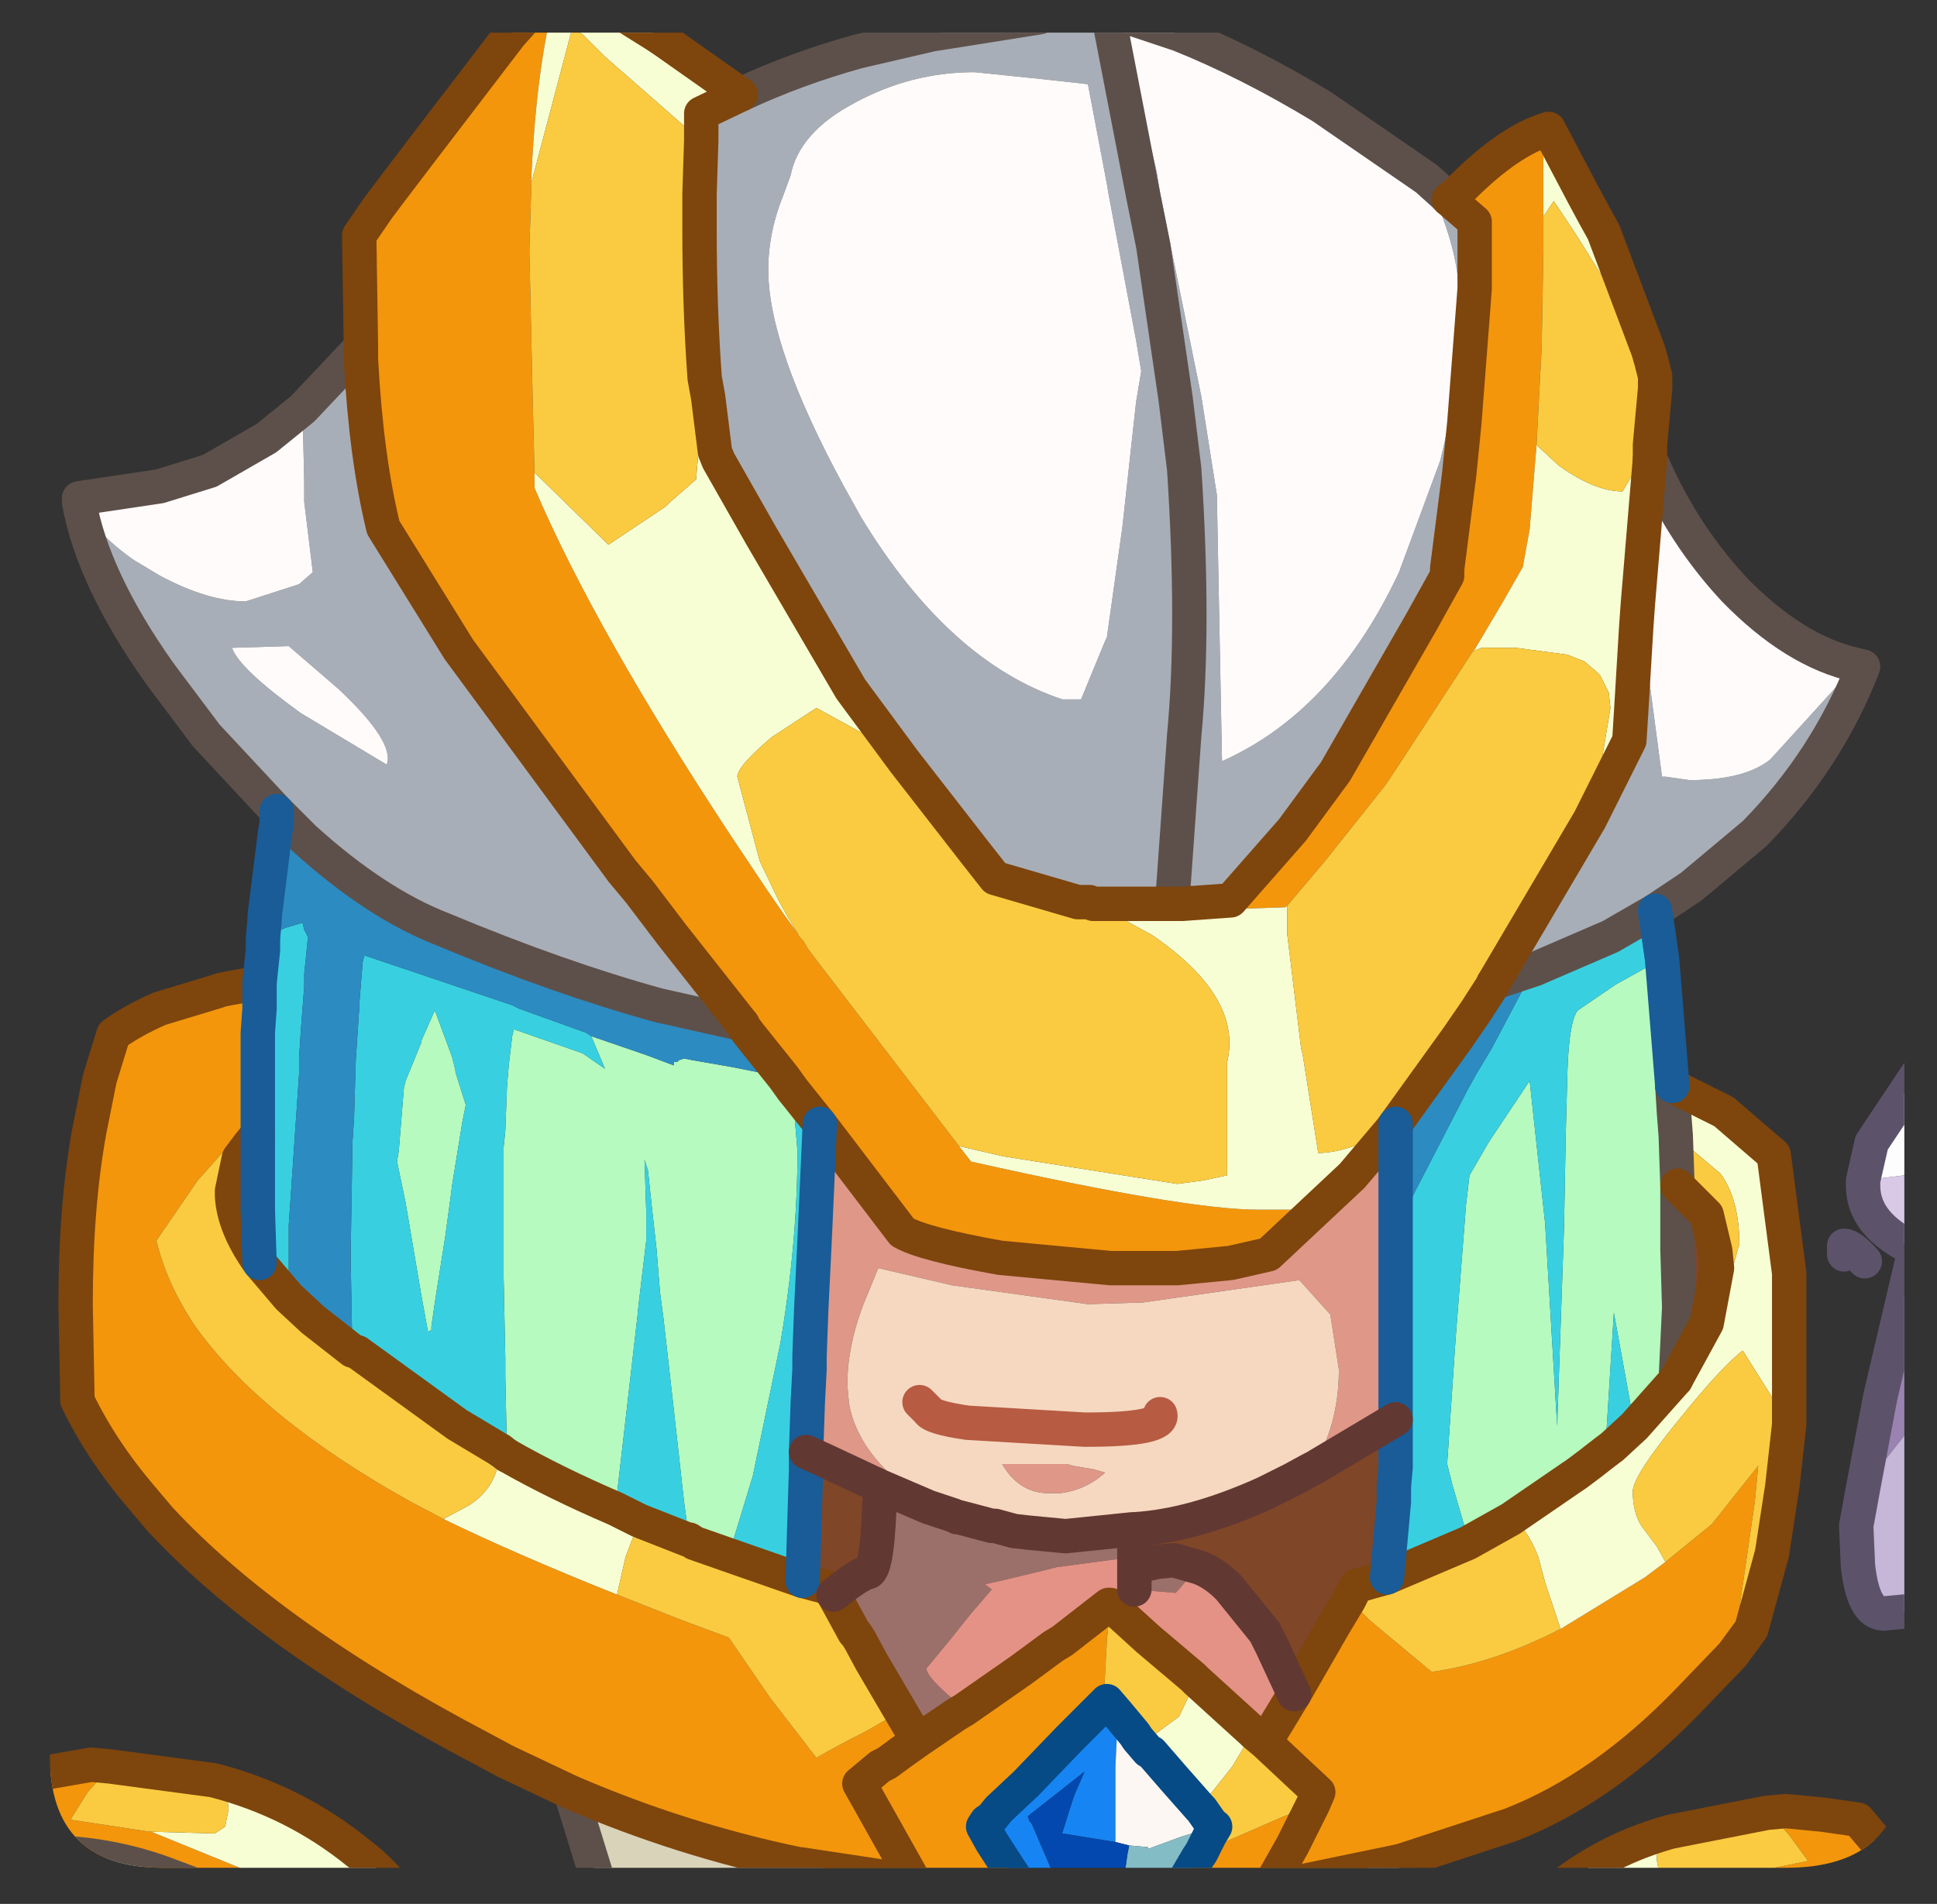 <?xml version="1.0" encoding="UTF-8" standalone="no"?>
<svg xmlns:ffdec="https://www.free-decompiler.com/flash" xmlns:xlink="http://www.w3.org/1999/xlink" ffdec:objectType="frame" height="55.4px" width="56.35px" xmlns="http://www.w3.org/2000/svg">
  <rect width="100%" height="100%" fill="#333333" stroke="none"/>
  <g transform="matrix(1.0, 0.0, 0.0, 1.0, 1.45, 0.95)">
    <clipPath id="clipPath0" transform="matrix(1.0, 0.0, 0.0, 1.0, 0.0, 0.0)">
      <path d="M50.5 0.0 Q53.95 0.0 53.95 3.3 L53.95 50.15 Q53.95 53.4 50.5 53.4 L3.3 53.4 Q0.0 53.4 0.0 50.15 L0.0 3.3 Q0.0 0.0 3.3 0.0 L50.5 0.0" fill="#000000" fill-rule="evenodd" stroke="none"/>
    </clipPath>
    <g clip-path="url(#clipPath0)">
      <use ffdec:characterId="2" height="55.4" transform="matrix(1.0, 0.0, 0.0, 1.0, -1.45, -0.95)" width="56.35" xlink:href="#shape1"/>
    </g>
    <use ffdec:characterId="3" height="53.4" transform="matrix(1.0, 0.0, 0.0, 1.0, 0.0, 0.0)" width="53.95" xlink:href="#shape2"/>
  </g>
  <defs>
    <g id="shape1" transform="matrix(1.0, 0.0, 0.0, 1.0, 1.45, 0.95)">
      <path d="M1.6 53.95 L3.55 53.65 4.35 53.95 1.6 53.95" fill="#ffffff" fill-rule="evenodd" stroke="none"/>
      <path d="M13.85 -0.45 L14.6 -0.45 14.45 0.05 Q14.1 1.9 14.0 4.4 L14.0 4.7 13.95 6.35 14.05 10.8 14.1 12.8 14.1 13.25 Q15.85 17.35 19.8 23.35 L20.2 23.95 20.8 24.85 21.35 25.65 21.75 26.2 21.8 26.3 21.9 26.4 22.05 26.65 22.35 27.05 26.45 32.4 26.8 32.85 Q33.05 34.25 35.15 34.25 L36.3 34.25 37.45 33.65 37.85 33.3 35.45 35.55 34.35 35.8 32.8 35.95 30.85 35.95 27.65 35.65 Q25.4 35.25 24.8 34.9 L22.4 31.75 21.6 30.75 21.35 30.4 20.35 29.15 20.2 28.95 20.15 28.85 18.1 26.25 17.15 25.0 16.65 24.4 11.9 17.95 9.7 14.4 Q9.2 12.35 9.05 9.5 L9.05 9.15 9.0 5.9 9.55 5.1 9.85 4.7 10.8 3.45 13.4 0.05 13.85 -0.45 M40.7 4.85 L40.9 4.7 Q42.3 3.25 43.45 2.85 L43.45 4.7 43.45 5.35 43.45 6.3 43.4 9.15 43.25 12.0 43.05 14.45 42.95 15.0 42.85 15.55 42.25 16.6 41.45 17.95 41.4 18.0 39.25 21.3 38.85 21.9 37.1 24.1 36.0 25.4 35.95 25.45 32.85 25.55 32.65 25.55 30.4 25.35 30.35 25.35 30.5 25.35 32.65 25.35 32.95 25.35 34.35 25.25 36.15 23.2 37.4 21.5 39.9 17.15 40.65 15.8 40.65 15.6 41.0 12.85 41.15 11.35 41.45 7.45 41.45 5.5 40.7 4.85 M48.95 47.2 L47.7 48.5 Q45.2 51.1 42.5 52.15 L39.3 53.2 36.4 53.8 36.15 53.85 35.5 53.9 36.15 52.75 36.75 51.55 36.15 52.75 35.5 53.9 35.5 53.95 32.9 53.95 33.4 53.1 33.5 52.95 35.9 51.9 36.3 51.75 36.75 51.55 36.9 51.2 35.35 49.75 36.2 48.35 37.35 46.35 37.8 45.6 38.4 46.2 40.2 47.7 Q42.0 47.45 43.95 46.45 L46.4 44.95 47.0 44.5 48.35 43.4 49.7 41.7 49.6 42.75 49.1 46.2 48.95 47.2 M28.25 53.95 L25.25 53.95 25.15 53.8 23.55 50.95 24.15 50.45 24.35 50.35 Q24.75 50.05 25.25 49.7 24.75 50.05 24.35 50.35 L24.15 50.45 23.55 50.95 25.15 53.8 21.85 53.3 21.8 53.3 Q18.4 52.6 15.15 51.2 L13.25 50.3 12.6 49.95 Q6.4 46.7 3.2 43.25 L2.65 42.6 Q1.5 41.25 0.8 39.8 L0.8 39.6 0.75 37.05 0.75 36.95 Q0.75 34.15 1.15 31.95 L1.45 30.45 1.85 29.15 Q2.4 28.75 3.2 28.4 L4.85 27.9 5.0 27.85 5.25 27.8 6.1 27.65 6.1 28.4 6.05 29.1 6.05 30.7 6.05 32.05 5.8 32.35 5.5 32.75 5.1 32.5 4.3 33.4 3.1 35.15 Q3.4 36.4 4.2 37.6 6.1 40.3 10.5 42.75 L11.45 43.25 Q13.5 44.25 16.5 45.45 L18.4 46.2 19.75 46.7 20.95 48.45 22.3 50.2 Q22.9 49.85 23.7 49.45 L24.75 48.85 25.25 49.7 26.35 48.95 26.6 48.8 28.25 47.65 29.2 46.95 29.45 46.8 30.8 45.75 30.85 45.75 30.75 46.8 30.65 48.65 30.15 49.15 29.95 49.35 29.65 49.65 28.4 50.95 27.6 51.7 27.4 51.95 27.25 52.05 27.15 52.2 27.4 52.65 27.95 53.5 28.25 53.95 M3.55 53.65 Q1.75 52.95 -0.2 52.95 L-0.95 53.05 -0.95 50.8 0.05 50.6 1.2 50.4 1.75 50.45 1.5 50.75 1.1 51.2 0.6 52.0 2.9 52.35 2.95 52.35 5.65 53.45 6.05 53.7 6.45 53.95 4.35 53.95 3.55 53.65 M49.95 51.8 L50.5 51.75 51.55 51.85 52.6 52.0 53.15 52.65 53.85 53.5 54.25 53.95 48.2 53.95 48.9 53.7 48.95 53.65 51.15 53.2 50.6 52.45 50.25 52.05 49.95 51.8" fill="#f4970c" fill-rule="evenodd" stroke="none"/>
      <path d="M37.85 33.3 L37.45 33.65 36.3 34.25 35.15 34.25 Q33.05 34.25 26.8 32.85 L26.45 32.4 27.75 32.7 32.8 33.5 33.55 33.4 34.25 33.25 34.25 29.95 Q34.7 28.05 32.05 26.25 L30.4 25.35 32.65 25.55 32.85 25.55 35.95 25.45 36.0 25.4 36.0 26.25 36.4 29.55 36.45 29.75 36.9 32.6 Q37.7 32.6 39.0 31.95 L37.9 33.25 37.85 33.3 M21.75 26.2 L21.35 25.65 20.8 24.85 20.2 23.95 19.8 23.35 Q15.85 17.35 14.1 13.25 L14.1 12.8 16.25 14.9 17.9 13.8 18.0 13.7 18.8 13.0 19.0 10.65 19.05 10.05 19.15 10.6 19.35 12.2 19.45 12.45 20.7 14.65 23.3 19.1 24.85 21.2 23.85 20.5 22.3 19.65 21.0 20.5 Q20.0 21.35 20.0 21.65 L20.65 24.1 21.2 25.25 21.45 25.7 21.75 26.2 M14.0 4.4 Q14.1 1.9 14.45 0.05 L14.6 -0.45 16.8 -0.45 17.6 0.05 17.9 0.25 20.1 1.8 18.95 2.35 18.95 3.15 16.55 1.05 16.15 0.7 15.5 0.05 15.2 -0.15 15.15 0.05 14.0 4.4 M43.45 2.85 L43.6 2.8 44.6 4.7 44.95 5.35 45.2 5.8 46.5 9.25 45.2 7.15 44.35 5.8 43.75 4.9 43.45 5.35 43.45 4.7 43.45 2.85 M46.55 12.0 L46.55 12.4 46.2 16.6 46.15 17.3 46.0 19.8 45.95 20.6 44.8 22.9 45.05 21.75 45.4 19.65 45.35 19.2 45.1 18.7 45.0 18.6 44.65 18.3 44.15 18.1 42.65 17.9 42.35 17.9 41.65 17.9 41.4 18.0 41.45 17.95 42.25 16.6 42.85 15.55 42.95 15.0 43.05 14.45 43.25 12.0 43.9 12.6 Q44.95 13.35 45.75 13.35 L46.5 12.1 46.55 12.0 M47.2 30.65 L48.7 31.4 50.15 32.65 50.6 36.1 50.6 39.75 50.6 40.5 49.25 38.35 Q48.65 38.8 47.4 40.35 46.05 42.0 46.05 42.45 46.05 43.05 46.3 43.45 L46.75 44.05 47.0 44.5 46.4 44.95 43.95 46.45 43.5 45.1 43.3 44.35 Q42.95 43.45 42.5 43.25 L44.25 42.05 44.4 41.95 44.8 41.65 45.25 41.3 45.45 41.15 46.1 40.55 47.3 39.2 48.2 37.55 48.7 36.85 49.15 35.25 Q49.15 33.95 48.6 33.2 L47.3 32.1 47.25 31.45 47.2 30.65 M4.75 50.85 Q7.1 51.45 8.95 52.95 9.55 53.4 10.0 53.95 L6.45 53.95 6.05 53.7 5.65 53.45 2.95 52.35 4.8 52.4 5.1 52.2 5.2 51.7 Q5.2 51.3 4.75 50.85 M13.3 41.4 Q14.7 42.2 16.45 42.95 L17.15 43.3 16.75 44.35 16.5 45.45 Q13.5 44.25 11.45 43.25 L12.2 42.85 Q13.05 42.3 13.1 41.25 L13.3 41.4 M31.55 49.5 L32.1 49.55 32.85 49.0 33.35 47.95 35.0 49.45 34.4 50.45 33.45 51.65 32.7 50.8 32.05 50.05 31.95 50.0 31.65 49.65 31.55 49.5 M48.2 53.95 L43.95 53.95 Q45.35 52.85 47.15 52.35 46.75 52.75 46.75 53.1 46.75 53.4 46.9 53.6 L47.15 53.8 48.95 53.65 48.9 53.7 48.2 53.95" fill="#f9ffd4" fill-rule="evenodd" stroke="none"/>
      <path d="M9.05 9.15 L9.05 9.5 Q9.2 12.35 9.7 14.4 L11.9 17.95 16.65 24.4 17.15 25.0 18.1 26.25 20.15 28.85 17.7 28.3 Q14.8 27.5 11.45 26.1 9.5 25.35 7.4 23.45 L6.6 22.65 4.55 20.45 3.2 18.65 Q1.25 15.9 0.85 13.65 1.3 14.55 2.45 15.35 L3.2 15.8 Q4.6 16.55 5.7 16.55 L7.25 16.05 7.65 15.7 7.4 13.65 7.4 13.05 7.35 10.95 9.05 9.15 M20.1 1.8 Q21.7 1.05 23.5 0.55 L25.65 0.05 28.8 -0.45 30.8 -0.45 31.1 -0.45 31.25 0.05 32.2 4.05 32.3 4.7 33.5 10.6 33.95 13.45 34.1 21.2 Q37.35 19.75 39.25 15.7 L40.45 12.45 Q41.0 10.25 41.0 7.75 41.0 6.5 40.35 4.95 L40.25 4.7 40.05 4.25 40.55 4.7 40.7 4.85 41.45 5.5 41.45 7.45 41.15 11.35 41.0 12.85 40.65 15.6 40.65 15.8 39.9 17.15 37.4 21.5 36.15 23.2 34.35 25.25 32.95 25.35 32.65 25.35 33.0 20.45 Q33.3 17.3 33.0 12.7 L32.75 10.65 32.1 6.2 31.8 4.7 30.9 0.05 30.8 -0.45 30.9 0.05 31.8 4.7 32.1 6.2 32.75 10.65 33.0 12.7 Q33.3 17.3 33.0 20.45 L32.65 25.35 30.5 25.35 30.35 25.35 30.25 25.3 29.9 25.3 27.5 24.6 26.95 23.9 24.85 21.2 23.3 19.1 20.7 14.65 19.45 12.45 19.35 12.2 19.15 10.6 19.05 10.05 Q18.9 8.0 18.9 5.7 L18.9 4.7 18.95 3.15 18.95 2.35 20.1 1.8 M52.55 18.4 L52.75 18.45 Q51.7 21.15 49.6 23.3 L47.75 24.85 46.7 25.55 45.4 26.3 43.2 27.25 42.0 27.65 44.8 22.9 45.95 20.6 46.0 19.8 46.15 17.3 46.2 16.6 46.45 18.25 46.9 21.65 47.0 21.65 47.7 21.75 Q49.3 21.75 50.05 21.15 L52.55 18.4 M30.8 4.7 L30.75 4.4 30.2 1.5 28.85 1.35 26.9 1.15 Q25.05 1.15 23.4 2.05 21.8 2.9 21.55 4.15 L21.35 4.7 Q20.9 5.8 20.9 6.9 20.9 9.15 23.1 13.2 L23.6 14.1 Q26.15 18.3 29.45 19.4 L30.0 19.4 30.7 17.7 30.75 17.6 31.2 14.4 31.6 10.75 31.75 9.85 31.6 8.95 30.8 4.7 M5.3 17.9 Q5.5 18.5 7.3 19.8 L9.8 21.3 Q10.05 20.65 8.4 19.1 L6.95 17.85 5.3 17.9" fill="#a9afb8" fill-rule="evenodd" stroke="none"/>
      <path d="M31.1 -0.45 L31.35 -0.45 32.85 0.05 Q34.85 0.85 37.0 2.15 L40.05 4.25 40.25 4.7 40.35 4.95 Q41.0 6.5 41.0 7.75 41.0 10.25 40.45 12.45 L39.25 15.7 Q37.35 19.75 34.1 21.2 L33.95 13.45 33.5 10.6 32.3 4.7 32.2 4.05 31.25 0.05 31.1 -0.45 M46.55 12.4 L46.85 13.05 Q47.7 14.8 49.0 16.2 50.75 18.0 52.55 18.4 L50.05 21.15 Q49.3 21.75 47.7 21.75 L47.0 21.65 46.9 21.65 46.45 18.25 46.2 16.6 46.55 12.4 M0.85 13.65 L0.85 13.55 3.2 13.2 4.65 12.75 6.3 11.8 7.35 10.95 7.4 13.05 7.4 13.65 7.65 15.7 7.25 16.05 5.7 16.55 Q4.6 16.55 3.2 15.8 L2.45 15.35 Q1.3 14.55 0.85 13.65 M30.8 4.7 L31.6 8.95 31.75 9.85 31.6 10.75 31.2 14.4 30.75 17.6 30.7 17.7 30.0 19.4 29.45 19.4 Q26.15 18.3 23.6 14.1 L23.1 13.2 Q20.9 9.15 20.9 6.9 20.9 5.8 21.35 4.7 L21.55 4.15 Q21.8 2.9 23.4 2.05 25.05 1.15 26.9 1.15 L28.85 1.35 30.2 1.5 30.75 4.4 30.8 4.7 M5.3 17.9 L6.95 17.85 8.4 19.1 Q10.05 20.65 9.8 21.3 L7.3 19.8 Q5.5 18.5 5.3 17.9" fill="#fffcfb" fill-rule="evenodd" stroke="none"/>
      <path d="M26.45 32.4 L22.35 27.05 22.05 26.65 21.9 26.4 21.8 26.3 21.75 26.2 21.45 25.7 21.2 25.25 20.65 24.1 20.0 21.65 Q20.0 21.35 21.0 20.5 L22.3 19.65 23.85 20.5 24.85 21.2 26.95 23.9 27.5 24.6 29.9 25.3 30.25 25.3 30.35 25.35 30.4 25.35 32.05 26.25 Q34.7 28.05 34.25 29.95 L34.25 33.25 33.55 33.4 32.8 33.5 27.75 32.7 26.45 32.4 M14.1 12.8 L14.05 10.8 13.95 6.35 14.0 4.7 14.0 4.4 15.15 0.05 15.2 -0.15 15.5 0.05 16.15 0.7 16.55 1.05 18.95 3.15 18.9 4.7 18.9 5.7 Q18.9 8.0 19.05 10.05 L19.0 10.65 18.8 13.0 18.0 13.7 17.9 13.8 16.25 14.9 14.1 12.8 M46.5 9.25 L46.6 9.6 46.7 10.0 46.7 10.35 46.55 12.0 46.5 12.1 45.75 13.35 Q44.95 13.35 43.9 12.6 L43.25 12.0 43.4 9.15 43.45 6.3 43.45 5.35 43.75 4.9 44.35 5.8 45.2 7.15 46.5 9.25 M50.6 40.5 L50.4 42.3 50.1 44.25 49.5 46.45 48.95 47.2 49.1 46.2 49.6 42.75 49.7 41.7 48.35 43.4 47.0 44.5 46.75 44.05 46.3 43.45 Q46.05 43.05 46.05 42.45 46.05 42.0 47.4 40.35 48.65 38.8 49.25 38.35 L50.6 40.5 M1.75 50.45 L4.75 50.85 Q5.2 51.3 5.2 51.7 L5.1 52.2 4.8 52.4 2.95 52.35 2.9 52.35 0.6 52.0 1.1 51.2 1.5 50.75 1.75 50.45 M44.8 22.9 L42.0 27.65 41.95 27.75 41.5 28.45 40.95 29.25 39.15 31.75 39.0 31.95 Q37.7 32.6 36.9 32.6 L36.45 29.75 36.4 29.55 36.0 26.25 36.0 25.4 37.1 24.1 38.85 21.9 39.25 21.3 41.4 18.0 41.65 17.9 42.35 17.9 42.65 17.9 44.15 18.1 44.65 18.3 45.0 18.6 45.1 18.7 45.35 19.2 45.4 19.65 45.05 21.75 44.8 22.9 M41.25 43.95 L42.5 43.25 Q42.95 43.45 43.3 44.35 L43.5 45.1 43.95 46.45 Q42.0 47.45 40.2 47.7 L38.4 46.2 37.8 45.6 38.0 45.2 38.9 44.95 41.25 43.95 M47.35 33.55 L47.3 32.1 48.6 33.2 Q49.15 33.95 49.15 35.25 L48.7 36.85 48.2 37.55 48.5 35.95 48.45 35.45 48.2 34.4 47.35 33.55 M18.6 43.85 L18.75 43.95 19.75 44.3 21.9 45.05 22.65 45.25 22.8 45.45 23.4 46.55 23.45 46.6 23.55 46.75 23.9 47.4 24.75 48.85 23.7 49.45 Q22.9 49.85 22.3 50.2 L20.95 48.45 19.75 46.7 18.4 46.2 16.5 45.45 16.75 44.35 17.15 43.3 18.55 43.85 18.6 43.85 M8.8 38.35 L8.95 38.4 11.85 40.5 13.1 41.25 Q13.05 42.3 12.2 42.85 L11.45 43.25 10.5 42.75 Q6.1 40.3 4.2 37.6 3.4 36.4 3.1 35.15 L4.3 33.4 5.1 32.5 5.5 32.75 5.3 33.7 5.3 33.85 Q5.35 34.75 6.1 35.8 L6.95 36.8 7.65 37.45 8.8 38.35 M30.65 48.65 L30.75 46.8 30.85 45.75 31.95 46.75 33.25 47.85 33.35 47.95 32.85 49.0 32.1 49.55 31.55 49.5 31.05 48.9 30.75 48.55 30.65 48.65 M33.85 52.2 L33.5 51.7 33.45 51.65 34.4 50.45 35.0 49.45 35.05 49.5 35.35 49.75 36.9 51.2 36.75 51.55 36.3 51.75 35.9 51.9 33.5 52.95 33.75 52.45 33.9 52.2 33.85 52.2 M47.15 52.35 L49.95 51.8 50.25 52.05 50.6 52.45 51.15 53.2 48.95 53.65 47.15 53.8 46.9 53.6 Q46.75 53.4 46.75 53.1 46.75 52.75 47.15 52.35" fill="#fbcc40" fill-rule="evenodd" stroke="none"/>
      <path d="M21.35 30.4 L21.6 30.75 21.75 32.55 Q21.75 35.2 21.25 38.15 L20.45 42.0 19.75 44.3 18.75 43.95 18.6 43.85 18.45 42.75 18.15 40.05 17.85 37.4 17.75 36.65 17.65 35.4 17.5 34.05 17.4 33.1 17.3 32.8 17.35 34.3 17.35 35.15 17.2 36.4 17.1 37.25 17.1 37.3 16.45 42.95 Q14.7 42.2 13.3 41.4 L13.25 39.1 13.25 38.85 13.25 38.55 13.2 36.15 13.2 34.4 13.2 34.3 13.2 32.45 13.25 31.95 13.3 30.65 13.35 30.05 13.45 29.2 13.5 29.0 15.5 29.7 16.15 30.15 15.75 29.2 17.35 29.75 18.15 30.05 18.15 29.95 18.25 29.95 18.3 29.9 18.45 29.85 18.7 29.9 19.85 30.1 20.1 30.15 21.35 30.4 M46.9 26.95 L46.95 27.55 47.2 30.65 47.25 31.45 47.3 32.1 47.35 33.55 47.35 35.4 47.4 37.1 47.3 39.2 46.1 40.55 45.5 37.25 45.25 41.25 45.25 41.3 44.8 41.65 44.4 41.95 44.25 42.05 42.5 43.25 41.25 43.95 41.2 43.65 41.15 43.45 40.8 42.25 40.65 41.65 40.9 37.95 41.2 34.1 41.3 33.25 41.85 32.3 43.05 30.5 43.5 34.65 43.85 40.55 44.05 34.75 44.1 32.05 44.15 30.2 Q44.2 28.75 44.45 28.45 L45.55 27.7 46.9 26.95 M11.7 29.8 L11.8 30.2 11.8 30.25 12.1 31.2 12.0 31.7 11.7 33.55 11.65 33.95 11.5 35.05 11.2 36.95 11.1 37.65 11.1 37.75 11.0 37.8 10.8 36.7 10.35 34.05 10.1 32.85 10.15 32.55 10.3 30.7 10.35 30.5 10.8 29.4 10.8 29.35 11.2 28.45 11.7 29.8" fill="#b7fbc0" fill-rule="evenodd" stroke="none"/>
      <path d="M21.6 30.75 L22.4 31.75 22.25 35.1 22.15 37.15 22.1 38.5 22.1 38.9 22.05 39.85 22.0 41.3 22.0 41.8 21.9 45.05 19.75 44.3 20.45 42.0 21.25 38.15 Q21.75 35.2 21.75 32.55 L21.6 30.75 M46.7 25.55 L46.9 26.95 45.55 27.7 44.45 28.45 Q44.2 28.75 44.15 30.2 L44.1 32.05 44.05 34.75 43.85 40.55 43.5 34.65 43.05 30.5 41.85 32.3 41.3 33.25 41.2 34.1 40.9 37.95 40.65 41.65 40.8 42.25 41.15 43.45 41.2 43.65 41.25 43.95 38.9 44.95 39.1 42.75 39.1 42.3 39.15 41.75 39.15 40.35 39.15 34.9 39.7 33.75 41.25 30.75 41.5 30.3 41.8 29.8 41.95 29.55 42.9 27.75 43.2 27.25 45.4 26.3 46.7 25.55 M6.1 27.65 L6.2 26.7 6.2 26.35 6.4 26.25 6.85 26.05 7.35 25.9 7.4 26.1 7.5 26.3 7.5 26.4 7.4 27.4 7.4 27.75 7.3 29.05 7.25 29.85 7.25 30.3 6.95 34.7 6.95 36.15 6.95 36.8 6.1 35.8 6.05 34.25 6.05 33.1 6.05 32.05 6.05 30.7 6.05 29.1 6.1 28.4 6.1 27.65 M45.25 41.3 L45.25 41.25 45.5 37.25 46.1 40.55 45.45 41.15 45.25 41.3 M40.55 43.3 L40.55 43.4 40.55 43.15 40.55 43.3 M15.75 29.2 L16.15 30.15 15.5 29.7 13.5 29.0 13.45 29.2 13.35 30.05 13.3 30.65 13.25 31.95 13.2 32.45 13.2 34.3 13.2 34.4 13.2 36.15 13.25 38.55 13.25 38.85 13.25 39.1 13.3 41.4 13.1 41.25 11.85 40.5 8.95 38.4 8.8 38.35 8.75 35.6 8.8 32.55 8.8 32.35 8.85 31.6 8.9 29.9 9.0 28.4 9.0 28.3 9.1 27.05 9.15 26.85 13.45 28.3 13.65 28.4 15.6 29.1 15.75 29.2 M16.45 42.95 L17.1 37.3 17.1 37.25 17.2 36.4 17.35 35.15 17.35 34.3 17.3 32.8 17.4 33.1 17.5 34.05 17.65 35.4 17.75 36.65 17.85 37.4 18.15 40.05 18.45 42.75 18.6 43.85 18.55 43.85 17.15 43.3 16.45 42.95 M11.7 29.8 L11.2 28.45 10.8 29.35 10.8 29.4 10.35 30.5 10.3 30.7 10.15 32.55 10.1 32.85 10.35 34.05 10.8 36.7 11.0 37.8 11.1 37.75 11.1 37.65 11.2 36.95 11.5 35.05 11.65 33.95 11.7 33.55 12.0 31.7 12.1 31.2 11.8 30.25 11.8 30.2 11.7 29.8" fill="#38d1e1" fill-rule="evenodd" stroke="none"/>
      <path d="M20.15 28.85 L20.2 28.95 20.35 29.15 21.35 30.4 20.1 30.15 19.85 30.1 18.7 29.9 18.45 29.85 18.3 29.9 18.25 29.95 18.15 29.95 18.15 30.05 17.35 29.75 15.75 29.2 15.6 29.1 13.65 28.4 13.45 28.3 9.15 26.85 9.1 27.05 9.0 28.3 9.0 28.4 8.9 29.9 8.85 31.6 8.8 32.35 8.8 32.55 8.75 35.6 8.8 38.35 7.65 37.45 6.95 36.8 6.95 36.15 6.95 34.7 7.25 30.3 7.25 29.85 7.3 29.05 7.4 27.75 7.4 27.4 7.5 26.4 7.5 26.3 7.4 26.1 7.35 25.9 6.85 26.05 6.4 26.25 6.2 26.35 6.25 25.8 6.25 25.7 6.55 23.3 6.6 23.0 6.6 22.65 7.4 23.45 Q9.5 25.35 11.45 26.1 14.8 27.5 17.7 28.3 L20.15 28.85 M42.0 27.65 L43.2 27.25 42.9 27.75 41.95 29.55 41.8 29.8 41.5 30.3 41.25 30.75 39.7 33.75 39.15 34.9 39.15 31.75 40.95 29.25 41.5 28.45 41.95 27.75 42.0 27.65" fill="#2c8cc2" fill-rule="evenodd" stroke="none"/>
      <path d="M47.3 39.2 L47.4 37.1 47.35 35.4 47.35 33.55 48.2 34.4 48.45 35.45 48.5 35.95 48.2 37.55 47.3 39.2 M6.05 32.05 L6.05 33.1 6.05 34.25 6.1 35.8 Q5.35 34.75 5.3 33.85 L5.3 33.7 5.5 32.75 5.8 32.35 6.05 32.05 M22.8 45.45 L22.65 45.25 21.9 45.05 22.0 41.8 22.0 41.3 22.55 41.55 24.15 42.3 Q24.1 44.75 23.8 44.8 23.55 44.85 22.8 45.45 M31.55 43.55 Q33.25 43.45 35.35 42.5 L36.15 42.1 36.7 41.8 36.8 41.75 39.15 40.35 39.15 41.75 39.1 42.3 39.1 42.75 38.9 44.95 38.0 45.2 37.8 45.6 37.35 46.35 36.2 48.35 35.55 46.95 35.35 46.55 34.3 45.25 Q33.85 44.8 33.4 44.65 L32.7 44.45 32.2 44.5 31.55 44.65 31.55 44.35 31.55 43.55" fill="#804628" fill-rule="evenodd" stroke="none"/>
      <path d="M22.4 31.75 L24.8 34.9 Q25.4 35.25 27.65 35.65 L30.85 35.95 32.8 35.95 34.35 35.8 35.45 35.55 37.85 33.3 37.9 33.25 39.0 31.95 39.15 31.75 39.15 34.9 39.15 40.35 36.8 41.75 36.7 41.8 Q37.5 40.55 37.5 38.9 L37.25 37.3 36.35 36.3 31.8 36.95 30.2 37.0 26.25 36.45 24.1 35.95 23.65 37.05 Q23.2 38.25 23.2 39.35 L23.25 39.9 Q23.45 41.0 24.45 41.95 L25.75 42.85 26.25 43.1 26.4 43.2 26.3 43.15 25.7 42.95 25.55 42.9 24.15 42.3 22.55 41.55 22.0 41.3 22.05 39.85 22.1 38.9 22.1 38.5 22.15 37.15 22.25 35.1 22.4 31.75 M29.4 42.5 L29.05 42.5 Q28.2 42.5 27.7 41.65 L29.6 41.65 29.75 41.7 30.35 41.8 30.7 41.9 Q30.15 42.4 29.4 42.5" fill="#e09889" fill-rule="evenodd" stroke="none"/>
      <path d="M26.4 43.2 L26.25 43.1 25.75 42.85 24.45 41.95 Q23.45 41.0 23.25 39.9 L23.2 39.35 Q23.2 38.25 23.65 37.05 L24.1 35.95 26.25 36.45 30.2 37.0 31.8 36.95 36.35 36.3 37.25 37.3 37.5 38.9 Q37.5 40.55 36.7 41.8 L36.15 42.1 35.35 42.5 Q33.25 43.45 31.55 43.55 L31.5 43.55 29.55 43.75 28.5 43.65 28.05 43.6 27.5 43.45 27.4 43.45 26.45 43.2 26.4 43.2 M29.4 42.5 Q30.15 42.4 30.7 41.9 L30.35 41.8 29.75 41.7 29.6 41.65 27.7 41.65 Q28.2 42.5 29.05 42.5 L29.4 42.5 M25.3 39.85 L25.55 40.1 Q25.65 40.3 26.7 40.45 L30.1 40.65 30.15 40.65 Q32.45 40.65 32.3 40.2 32.45 40.65 30.15 40.65 L30.1 40.65 26.7 40.45 Q25.65 40.3 25.55 40.1 L25.3 39.85" fill="#f7d9c1" fill-rule="evenodd" stroke="none"/>
      <path d="M24.75 48.85 L23.9 47.4 23.55 46.75 23.45 46.6 23.4 46.55 22.8 45.45 Q23.55 44.85 23.8 44.8 24.1 44.75 24.15 42.3 L25.55 42.9 25.7 42.95 26.3 43.15 26.4 43.2 26.45 43.2 27.4 43.45 27.5 43.45 28.05 43.6 28.5 43.65 29.55 43.75 31.5 43.55 31.55 43.55 31.55 44.35 29.3 44.65 28.7 44.8 27.65 45.05 27.2 45.15 27.4 45.3 26.8 46.0 26.2 46.75 25.5 47.6 Q25.5 47.85 26.4 48.6 L26.6 48.8 26.35 48.95 25.25 49.7 24.75 48.85 M31.55 44.65 L32.2 44.5 32.7 44.45 33.4 44.65 32.8 45.35 32.75 45.4 31.55 45.3 31.55 44.65" fill="#9d706a" fill-rule="evenodd" stroke="none"/>
      <path d="M26.6 48.8 L26.4 48.6 Q25.5 47.85 25.5 47.6 L26.2 46.75 26.8 46.0 27.4 45.3 27.2 45.15 27.65 45.05 28.7 44.8 29.3 44.65 31.55 44.35 31.55 44.65 31.55 45.3 32.75 45.4 32.8 45.35 33.4 44.65 Q33.85 44.8 34.3 45.25 L35.35 46.55 35.55 46.95 36.2 48.35 35.35 49.75 35.05 49.5 35.0 49.45 33.35 47.95 33.25 47.85 31.95 46.75 30.85 45.75 30.8 45.75 29.45 46.8 29.2 46.95 28.25 47.65 26.6 48.8" fill="#e59387" fill-rule="evenodd" stroke="none"/>
      <path d="M29.35 53.95 L28.25 53.95 27.95 53.5 27.4 52.65 27.15 52.2 27.25 52.05 27.4 51.95 27.6 51.7 28.4 50.95 29.65 49.65 29.95 49.35 30.15 49.15 30.65 48.65 30.75 48.55 31.05 48.9 31.05 49.4 31.0 50.45 31.0 50.65 31.0 52.65 29.45 52.4 29.7 51.6 29.8 51.3 30.1 50.6 28.45 51.9 28.5 52.05 28.55 52.1 28.6 52.2 29.35 53.95" fill="#1686f4" fill-rule="evenodd" stroke="none"/>
      <path d="M31.05 48.9 L31.55 49.5 31.65 49.65 31.95 50.0 32.05 50.05 32.7 50.8 33.45 51.65 33.5 51.7 33.85 52.2 33.7 52.25 32.9 52.5 31.95 52.85 31.95 52.8 31.4 52.75 31.0 52.65 31.0 50.65 31.0 50.45 31.05 49.4 31.05 48.9" fill="#fdf8f4" fill-rule="evenodd" stroke="none"/>
      <path d="M39.3 53.2 L39.15 53.95 35.5 53.95 35.5 53.9 36.15 53.85 36.4 53.8 39.3 53.2 M25.25 53.95 L16.0 53.95 15.15 51.2 Q18.4 52.6 21.8 53.3 L21.85 53.3 25.15 53.8 25.25 53.95 M1.6 53.95 L-0.95 53.95 -0.95 53.05 -0.2 52.95 Q1.75 52.95 3.55 53.65 L1.6 53.95" fill="#dad4ba" fill-rule="evenodd" stroke="none"/>
      <path d="M32.9 53.95 L31.2 53.95 31.3 53.35 31.35 53.0 31.4 52.75 31.95 52.8 31.95 52.85 32.9 52.5 33.7 52.25 33.85 52.2 33.9 52.2 33.75 52.45 33.5 52.95 33.4 53.1 32.9 53.95" fill="#85bdc6" fill-rule="evenodd" stroke="none"/>
      <path d="M31.2 53.95 L29.35 53.95 28.6 52.2 28.55 52.1 28.5 52.05 28.45 51.9 30.1 50.6 29.8 51.3 29.7 51.6 29.45 52.4 31.0 52.65 31.4 52.75 31.35 53.0 31.3 53.35 31.2 53.95" fill="#0348af" fill-rule="evenodd" stroke="none"/>
      <path d="M54.4 33.2 L54.35 33.2 52.75 33.4 53.0 32.3 54.4 30.2 54.4 33.2" fill="#fefefe" fill-rule="evenodd" stroke="none"/>
      <path d="M52.75 33.4 L54.35 33.2 54.4 33.2 54.4 35.5 54.25 35.4 Q52.75 34.7 52.75 33.55 L52.75 33.4" fill="#dacae7" fill-rule="evenodd" stroke="none"/>
      <path d="M54.25 35.4 L54.4 35.5 54.4 40.25 52.75 42.35 53.25 39.7 54.2 35.65 54.25 35.4" fill="#9b84b2" fill-rule="evenodd" stroke="none"/>
      <path d="M54.4 43.5 L54.15 42.9 54.4 41.95 54.4 43.5" fill="#baa2d4" fill-rule="evenodd" stroke="none"/>
      <path d="M54.4 40.25 L54.4 41.95 54.15 42.9 54.4 43.5 54.4 45.9 53.35 46.0 Q52.75 46.0 52.6 44.6 L52.55 43.45 52.75 42.35 54.4 40.25" fill="#c7b7d9" fill-rule="evenodd" stroke="none"/>
      <path d="M20.1 1.8 Q21.7 1.05 23.5 0.55 L25.65 0.05 28.8 -0.45 M31.35 -0.45 L32.85 0.05 Q34.85 0.85 37.0 2.15 L40.05 4.25 40.55 4.7 40.7 4.85 M46.55 12.4 L46.85 13.05 Q47.7 14.8 49.0 16.2 50.75 18.0 52.55 18.4 L52.75 18.45 Q51.7 21.15 49.6 23.3 L47.75 24.85 46.7 25.55 45.4 26.3 43.2 27.25 42.0 27.65 M39.3 53.2 L39.15 53.95 M16.0 53.95 L15.15 51.2 M6.6 22.65 L4.55 20.45 3.2 18.65 Q1.25 15.9 0.85 13.65 L0.85 13.55 3.2 13.2 4.65 12.75 6.3 11.8 7.35 10.95 9.05 9.15 M3.55 53.65 Q1.75 52.95 -0.2 52.95 L-0.95 53.05 M47.3 39.2 L47.4 37.1 47.35 35.4 47.35 33.55 47.3 32.1 47.25 31.45 47.2 30.65 M30.8 -0.45 L30.9 0.05 31.8 4.7 32.1 6.2 32.75 10.65 33.0 12.7 Q33.3 17.3 33.0 20.45 L32.65 25.35 M20.15 28.85 L17.7 28.3 Q14.8 27.5 11.45 26.1 9.5 25.35 7.4 23.45 L6.6 22.65 M13.1 41.25 L13.3 41.4 M4.35 53.95 L3.55 53.65" fill="none" stroke="#5d504a" stroke-linecap="round" stroke-linejoin="round" stroke-width="1.0"/>
      <path d="M13.85 -0.45 L13.4 0.05 10.8 3.45 9.85 4.7 9.55 5.1 9.0 5.9 9.05 9.15 9.05 9.5 Q9.2 12.35 9.7 14.4 L11.9 17.95 16.65 24.4 17.15 25.0 18.1 26.25 20.15 28.85 20.2 28.95 20.35 29.15 21.35 30.4 21.6 30.75 22.4 31.75 24.8 34.9 Q25.4 35.25 27.65 35.65 L30.85 35.95 32.8 35.95 34.35 35.8 35.45 35.55 37.85 33.3 37.9 33.25 39.0 31.95 39.15 31.75 40.95 29.25 41.5 28.45 41.95 27.75 42.0 27.65 44.8 22.9 45.95 20.6 46.0 19.8 46.15 17.3 46.2 16.6 46.55 12.4 46.55 12.0 46.7 10.35 46.7 10.0 46.6 9.6 46.5 9.25 45.2 5.8 44.95 5.35 44.6 4.7 43.6 2.8 43.45 2.85 Q42.3 3.25 40.9 4.7 L40.7 4.85 41.45 5.5 41.45 7.45 41.15 11.35 41.0 12.85 40.65 15.6 40.65 15.8 39.9 17.15 37.4 21.5 36.15 23.2 34.35 25.25 32.95 25.35 32.65 25.35 30.5 25.35 30.35 25.35 30.25 25.3 29.9 25.3 27.5 24.6 26.95 23.9 24.85 21.2 23.3 19.1 20.7 14.65 19.45 12.45 19.35 12.2 19.15 10.6 19.05 10.05 Q18.9 8.0 18.9 5.7 L18.9 4.7 18.95 3.15 18.95 2.35 20.1 1.8 17.9 0.25 17.6 0.05 16.8 -0.45 M47.2 30.65 L48.7 31.4 50.15 32.65 50.6 36.1 50.6 39.75 50.6 40.5 50.4 42.3 50.1 44.25 49.5 46.45 48.95 47.2 47.7 48.5 Q45.2 51.1 42.5 52.15 L39.3 53.2 36.4 53.8 36.15 53.85 35.5 53.9 36.15 52.75 36.75 51.55 36.9 51.2 35.35 49.75 35.05 49.5 35.0 49.45 33.35 47.95 33.25 47.85 31.95 46.75 30.85 45.75 30.8 45.75 29.45 46.8 29.2 46.95 28.25 47.65 26.6 48.8 26.35 48.95 25.25 49.7 Q24.75 50.05 24.35 50.35 L24.15 50.45 23.55 50.95 25.15 53.8 25.25 53.95 M15.15 51.2 L13.25 50.3 12.6 49.95 Q6.4 46.7 3.2 43.25 L2.65 42.6 Q1.5 41.25 0.8 39.8 L0.8 39.6 0.75 37.05 0.75 36.95 Q0.75 34.15 1.15 31.95 L1.45 30.45 1.85 29.15 Q2.4 28.75 3.2 28.4 L4.85 27.9 5.0 27.85 5.25 27.8 6.1 27.65 M-0.95 50.8 L0.05 50.6 1.2 50.4 1.75 50.45 4.75 50.85 Q7.1 51.45 8.95 52.95 9.55 53.4 10.0 53.95 M41.25 43.95 L42.5 43.25 44.25 42.05 44.4 41.95 44.8 41.65 45.25 41.3 45.45 41.15 46.1 40.55 47.3 39.2 48.2 37.55 48.5 35.95 48.45 35.45 48.2 34.4 47.35 33.55 M13.3 41.4 Q14.7 42.2 16.45 42.95 L17.15 43.3 18.55 43.85 18.6 43.85 18.75 43.95 19.75 44.3 21.9 45.05 22.65 45.25 22.8 45.45 23.4 46.55 23.45 46.6 23.55 46.75 23.9 47.4 24.75 48.85 25.25 49.7 M8.8 38.35 L8.95 38.4 11.85 40.5 13.1 41.25 M6.1 35.8 L6.95 36.8 7.65 37.45 8.8 38.35 M6.1 35.8 Q5.35 34.75 5.3 33.85 L5.3 33.7 5.5 32.75 5.8 32.35 6.05 32.05 M36.2 48.35 L37.35 46.35 37.8 45.6 38.0 45.2 38.9 44.95 41.25 43.95 M25.15 53.8 L21.85 53.3 21.8 53.3 Q18.4 52.6 15.15 51.2 M49.95 51.8 L50.5 51.75 51.55 51.85 52.6 52.0 53.15 52.65 53.85 53.5 54.25 53.95 M43.95 53.95 Q45.35 52.85 47.15 52.35 L49.95 51.8 M36.2 48.35 L35.35 49.75" fill="none" stroke="#7e450d" stroke-linecap="round" stroke-linejoin="round" stroke-width="1.0"/>
      <path d="M46.7 25.55 L46.9 26.95 46.95 27.55 47.2 30.65 M6.1 27.65 L6.2 26.7 6.2 26.35 6.25 25.8 6.25 25.7 6.55 23.3 6.6 23.0 6.6 22.65 M39.15 31.75 L39.15 34.9 39.15 40.35 39.15 41.75 39.1 42.3 39.1 42.75 38.9 44.95 M6.1 27.65 L6.1 28.4 6.05 29.1 6.05 30.7 6.05 32.05 6.05 33.1 6.05 34.25 6.1 35.8 M22.0 41.3 L22.05 39.85 22.1 38.9 22.1 38.5 22.15 37.15 22.25 35.1 22.4 31.75 M22.0 41.3 L22.0 41.8 21.9 45.05" fill="none" stroke="#195c98" stroke-linecap="round" stroke-linejoin="round" stroke-width="1.0"/>
      <path d="M26.4 43.2 L26.45 43.2 27.4 43.45 27.5 43.45 28.05 43.6 28.5 43.65 29.55 43.75 31.5 43.55 31.55 43.55 Q33.25 43.45 35.35 42.5 L36.15 42.1 36.7 41.8 36.8 41.75 39.15 40.35 M26.4 43.2 L26.3 43.15 25.7 42.95 25.55 42.9 24.15 42.3 Q24.1 44.75 23.8 44.8 23.55 44.85 22.8 45.45 M24.15 42.3 L22.55 41.55 22.0 41.3 M31.55 44.35 L31.55 43.55 M33.4 44.65 Q33.85 44.8 34.3 45.25 L35.35 46.55 35.55 46.95 36.2 48.35 M31.55 44.65 L32.2 44.5 32.7 44.45 33.4 44.65 M31.55 45.3 L31.55 44.65 31.55 44.35" fill="none" stroke="#623832" stroke-linecap="round" stroke-linejoin="round" stroke-width="1.0"/>
      <path d="M32.3 40.2 Q32.45 40.65 30.15 40.65 L30.1 40.65 26.7 40.45 Q25.65 40.3 25.55 40.1 L25.3 39.85" fill="none" stroke="#b85b43" stroke-linecap="round" stroke-linejoin="round" stroke-width="1.0"/>
      <path d="M28.25 53.95 L27.95 53.5 27.4 52.65 27.15 52.2 27.25 52.05 27.4 51.95 27.6 51.7 28.4 50.95 29.65 49.65 29.95 49.35 30.15 49.15 30.65 48.65 30.75 48.55 31.05 48.9 31.55 49.5 31.65 49.65 31.95 50.0 32.05 50.05 32.7 50.8 33.45 51.65 33.5 51.7 33.85 52.2 33.9 52.2 33.75 52.45 33.5 52.95 33.4 53.1 32.9 53.95" fill="none" stroke="#064a87" stroke-linecap="round" stroke-linejoin="round" stroke-width="1.0"/>
      <path d="M54.4 30.2 L53.0 32.3 52.75 33.4 52.75 33.55 Q52.75 34.7 54.25 35.4 L54.4 35.5 M52.2 35.55 L52.2 35.3 Q52.4 35.3 52.8 35.75 M52.75 42.35 L53.25 39.7 54.2 35.65 54.25 35.4 M52.75 42.35 L52.55 43.45 52.6 44.6 Q52.75 46.0 53.35 46.0 L54.4 45.9" fill="none" stroke="#5c536b" stroke-linecap="round" stroke-linejoin="round" stroke-width="1.0"/>
    </g>
    <g id="shape2" transform="matrix(1.0, 0.0, 0.0, 1.0, 0.0, 0.0)">
      <path d="M50.5 0.0 Q53.95 0.0 53.95 3.3 L53.95 50.15 Q53.95 53.4 50.5 53.4 L3.3 53.4 Q0.0 53.4 0.0 50.15 L0.0 3.3 Q0.0 0.0 3.3 0.0 L50.5 0.0" fill="#000000" fill-opacity="0.004" fill-rule="evenodd" stroke="none"/>
    </g>
  </defs>
</svg>
